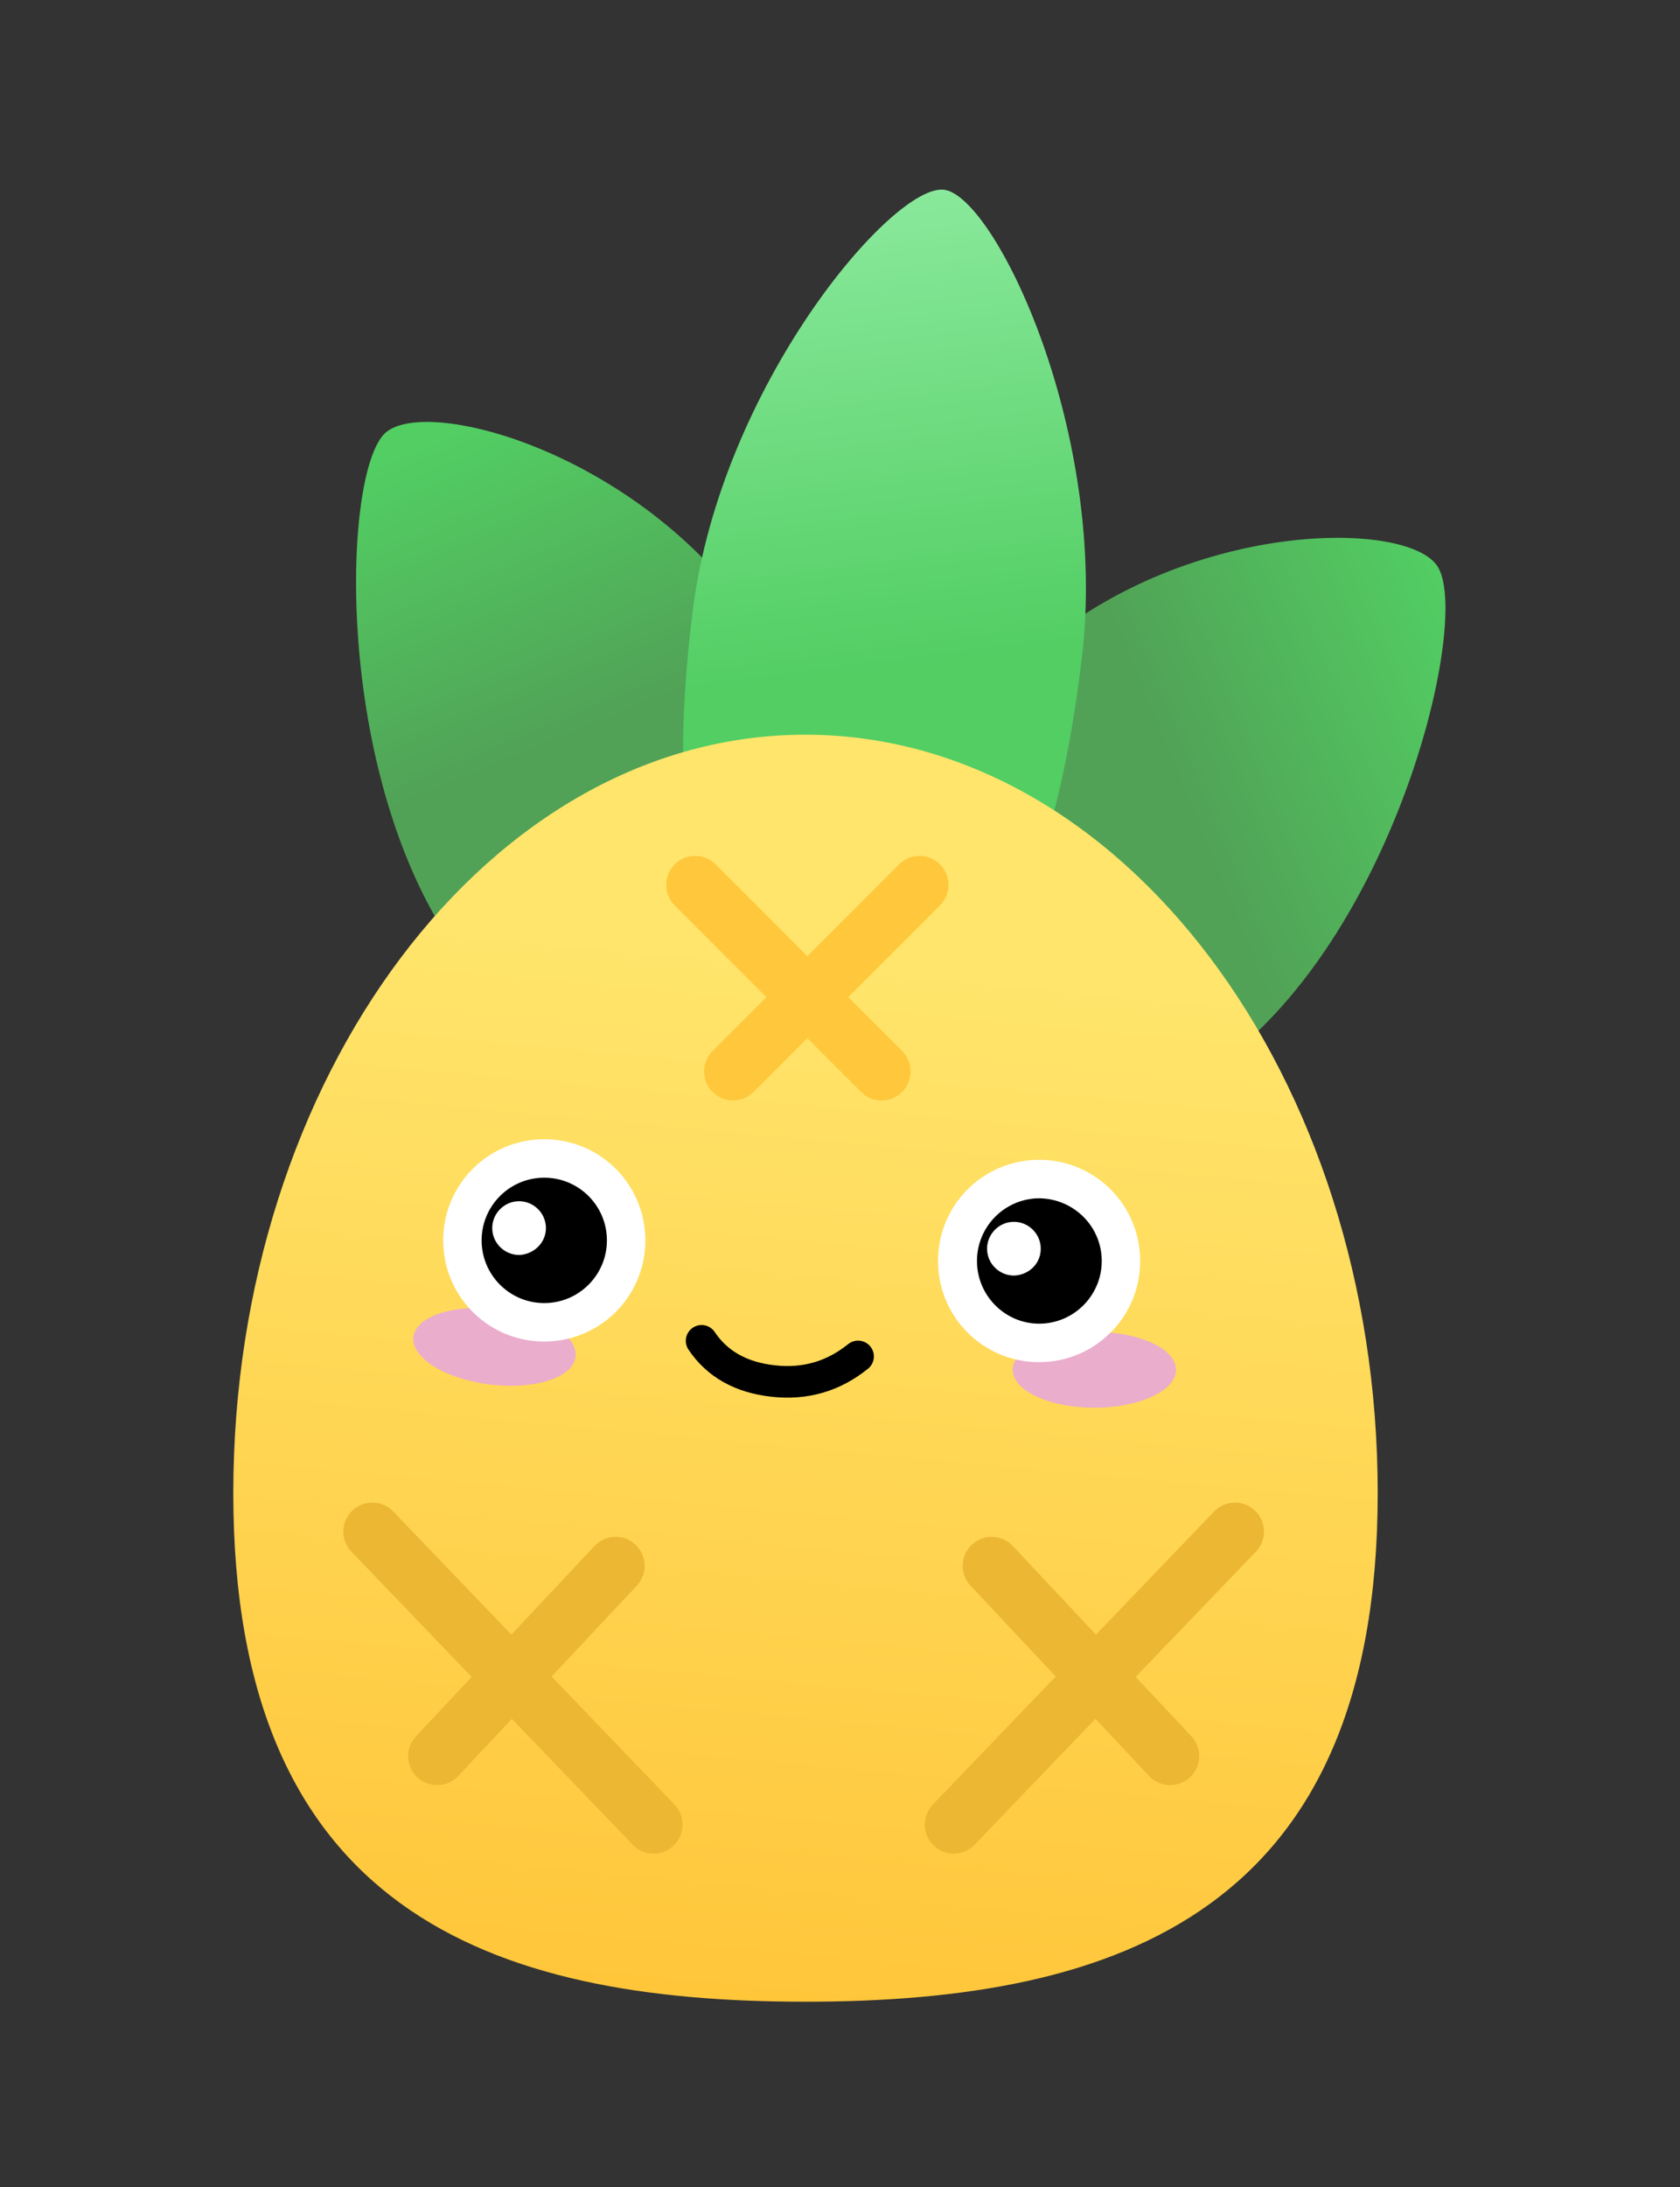 <?xml version="1.0" encoding="utf-8"?>
<!-- Generator: Adobe Illustrator 27.3.1, SVG Export Plug-In . SVG Version: 6.00 Build 0)  -->
<svg version="1.1" id="Layer_1" xmlns="http://www.w3.org/2000/svg" xmlns:xlink="http://www.w3.org/1999/xlink" x="0px" y="0px"
	 viewBox="0 0 319 415" style="enable-background:new 0 0 319 415;" xml:space="preserve">
<rect x="0" y="0" width="319" height="415" fill="#333333" stroke="none"/>
<style type="text/css">
	.st0{fill-rule:evenodd;clip-rule:evenodd;fill:url(#SVGID_1_);}
	.st1{fill-rule:evenodd;clip-rule:evenodd;fill:url(#SVGID_00000114033906945346089500000011765267771268779154_);}
	.st2{fill-rule:evenodd;clip-rule:evenodd;fill:url(#SVGID_00000044139389168495988020000006220649020940935819_);}
	.st3{fill-rule:evenodd;clip-rule:evenodd;fill:url(#SVGID_00000114784780081606940320000016614673167004156309_);}
	.st4{fill-rule:evenodd;clip-rule:evenodd;fill:#EAADCC;}
	.st5{fill:none;stroke:#000000;stroke-width:6;stroke-linecap:round;stroke-linejoin:round;}
	.st6{fill-rule:evenodd;clip-rule:evenodd;}
	.st7{fill-rule:evenodd;clip-rule:evenodd;fill:#FFFFFF;}
	.st8{fill:#FFFFFF;stroke:#FFFFFF;stroke-width:3;}
	.st9{fill:none;stroke:#ECB732;stroke-width:11;stroke-linecap:round;}
	.st10{fill:none;stroke:#FFC73B;stroke-width:11;stroke-linecap:round;}
</style>
<g transform="translate(-34 -24)">
	<g transform="matrix(.993 .122 -.122 .993 33.922 .977)">
		
			<linearGradient id="SVGID_1_" gradientUnits="userSpaceOnUse" x1="-696.08" y1="858.229" x2="-696.171" y2="857.92" gradientTransform="matrix(64.594 -98.561 -148.334 -128.301 172359.297 41601.023)">
			<stop  offset="0" style="stop-color:#52CE63"/>
			<stop  offset="1" style="stop-color:#51A256"/>
		</linearGradient>
		<path class="st0" d="M175.9,205.8c20.4-24.9,10-51.2-15-81.7s-68.6-37-75.5-28.6s-2.1,62.2,22.9,92.7S155.5,230.6,175.9,205.8
			L175.9,205.8z"/>
		
			<linearGradient id="SVGID_00000021110775769386964800000004243616279881239695_" gradientUnits="userSpaceOnUse" x1="-692.913" y1="863.846" x2="-693.004" y2="863.537" gradientTransform="matrix(98.61 64.644 128.295 -148.34 -42199.898 173049.594)">
			<stop  offset="0" style="stop-color:#52CE63"/>
			<stop  offset="1" style="stop-color:#51A256"/>
		</linearGradient>
		<path style="fill-rule:evenodd;clip-rule:evenodd;fill:url(#SVGID_00000021110775769386964800000004243616279881239695_);" d="
			M196.3,206.4c20.4,24.9,42.1,12.2,67.1-18.2s30.4-83.5,23.4-92s-51.1-2.6-76.1,27.9S175.8,181.5,196.3,206.4L196.3,206.4z"/>
		
			<linearGradient id="SVGID_00000093860944055007442470000012007729939917576066_" gradientUnits="userSpaceOnUse" x1="-691.639" y1="860.486" x2="-691.639" y2="860.062" gradientTransform="matrix(102.232 -26.324 -12.552 -214.39 81693.758 166309.938)">
			<stop  offset="0" style="stop-color:#8AE99C"/>
			<stop  offset="1" style="stop-color:#52CE63"/>
		</linearGradient>
		<path style="fill-rule:evenodd;clip-rule:evenodd;fill:url(#SVGID_00000093860944055007442470000012007729939917576066_);" d="
			M185.1,192.7c28.8,0,36.8-27.6,36.8-70.7s-27-85.3-36.8-85.3c-9.8,0-37.6,42.2-37.6,85.3S156.2,192.7,185.1,192.7z"/>
	</g>
	
		<linearGradient id="SVGID_00000013151327648791184750000011496662246978193035_" gradientUnits="userSpaceOnUse" x1="-762.809" y1="770.889" x2="-762.858" y2="770.294" gradientTransform="matrix(301 0 0 -333 229800 256912)">
		<stop  offset="0" style="stop-color:#FFE56C"/>
		<stop  offset="1" style="stop-color:#FFC63A"/>
	</linearGradient>
	<path style="fill-rule:evenodd;clip-rule:evenodd;fill:url(#SVGID_00000013151327648791184750000011496662246978193035_);" d="
		M186.9,403.8c60,0,108.7-17.4,108.7-96.5s-48.7-143.9-108.7-143.9S78.3,228.3,78.3,307.3S126.9,403.8,186.9,403.8z"/>
	<ellipse class="st4" cx="241.8" cy="283.9" rx="15.5" ry="7.2"/>
	
		<ellipse transform="matrix(0.122 -0.993 0.993 0.122 -165.336 372.339)" class="st4" cx="127.8" cy="279.6" rx="7.2" ry="15.5"/>
	<g transform="matrix(-.999 .035 .035 .999 269.285 271.028)">
		<path class="st5" d="M72.7,7.8c4.8,3.6,10.2,5,16.3,4.1c6.1-0.9,10.5-3.6,13.3-8.1"/>
		<path class="st6" d="M131.5-31.8c-4.3,0-8.2,1.7-11,4.5c-2.8,2.8-4.5,6.7-4.5,11c0,4.3,1.7,8.2,4.5,11c2.8,2.8,6.7,4.5,11,4.5
			c4.3,0,8.2-1.7,11-4.5c2.8-2.8,4.5-6.7,4.5-11c0-4.3-1.7-8.2-4.5-11C139.7-30.1,135.8-31.8,131.5-31.8z"/>
		<path class="st7" d="M131.1-18.8c0-2.8,2.3-5.1,5.1-5.1c2.8,0,5.1,2.3,5.1,5.1s-2.3,5.1-5.1,5.1C133.4-13.8,131.1-16,131.1-18.8z"
			/>
		<path class="st6" d="M37.6-24.6c-4.3,0-8.2,1.7-11,4.5c-2.8,2.8-4.5,6.7-4.5,11c0,4.3,1.7,8.2,4.5,11c2.8,2.8,6.7,4.5,11,4.5
			c4.3,0,8.2-1.7,11-4.5c2.8-2.8,4.5-6.7,4.5-11c0-4.3-1.7-8.2-4.5-11C45.8-22.9,41.9-24.6,37.6-24.6z"/>
		<g>
			<path class="st8" d="M118.1-16.3c0,7.4,6,13.4,13.4,13.4c7.4,0,13.4-6,13.4-13.4c0-7.4-6-13.4-13.4-13.4
				C124.1-29.7,118.1-23.7,118.1-16.3z M113.8-16.3c0-9.8,7.9-17.7,17.7-17.7c9.8,0,17.7,7.9,17.7,17.7c0,9.8-7.9,17.7-17.7,17.7
				C121.7,1.4,113.8-6.5,113.8-16.3z"/>
			<path class="st8" d="M24.3-9.1c0,7.4,6,13.4,13.4,13.4C45,4.3,51-1.7,51-9.1c0-7.4-6-13.4-13.4-13.4
				C30.3-22.4,24.3-16.5,24.3-9.1z M20-9.1c0-9.8,7.9-17.7,17.7-17.7c9.8,0,17.7,7.9,17.7,17.7c0,9.8-7.9,17.7-17.7,17.7
				C27.9,8.6,20,0.7,20-9.1z"/>
			<path class="st7" d="M37.3-11.6c0-2.8,2.3-5.1,5.1-5.1c2.8,0,5.1,2.3,5.1,5.1c0,2.8-2.3,5.1-5.1,5.1C39.5-6.6,37.3-8.8,37.3-11.6
				z"/>
		</g>
	</g>
	<g>
		<g>
			<path class="st9" d="M104.7,314.6l53.4,55.6"/>
			<path class="st9" d="M150.9,321.1l-33.9,36.1"/>
		</g>
		<g transform="matrix(-1 0 0 1 298 377)">
			<path class="st9" d="M29.5-62.4L82.9-6.8"/>
			<path class="st9" d="M75.7-55.9L41.8-19.8"/>
		</g>
		<g transform="matrix(0 1 -1 0 215 207)">
			<path class="st10" d="M-15.1,6.4l35.4,35.4"/>
			<path class="st10" d="M20.3,13.6L-15.1,49"/>
		</g>
	</g>
</g>
</svg>
